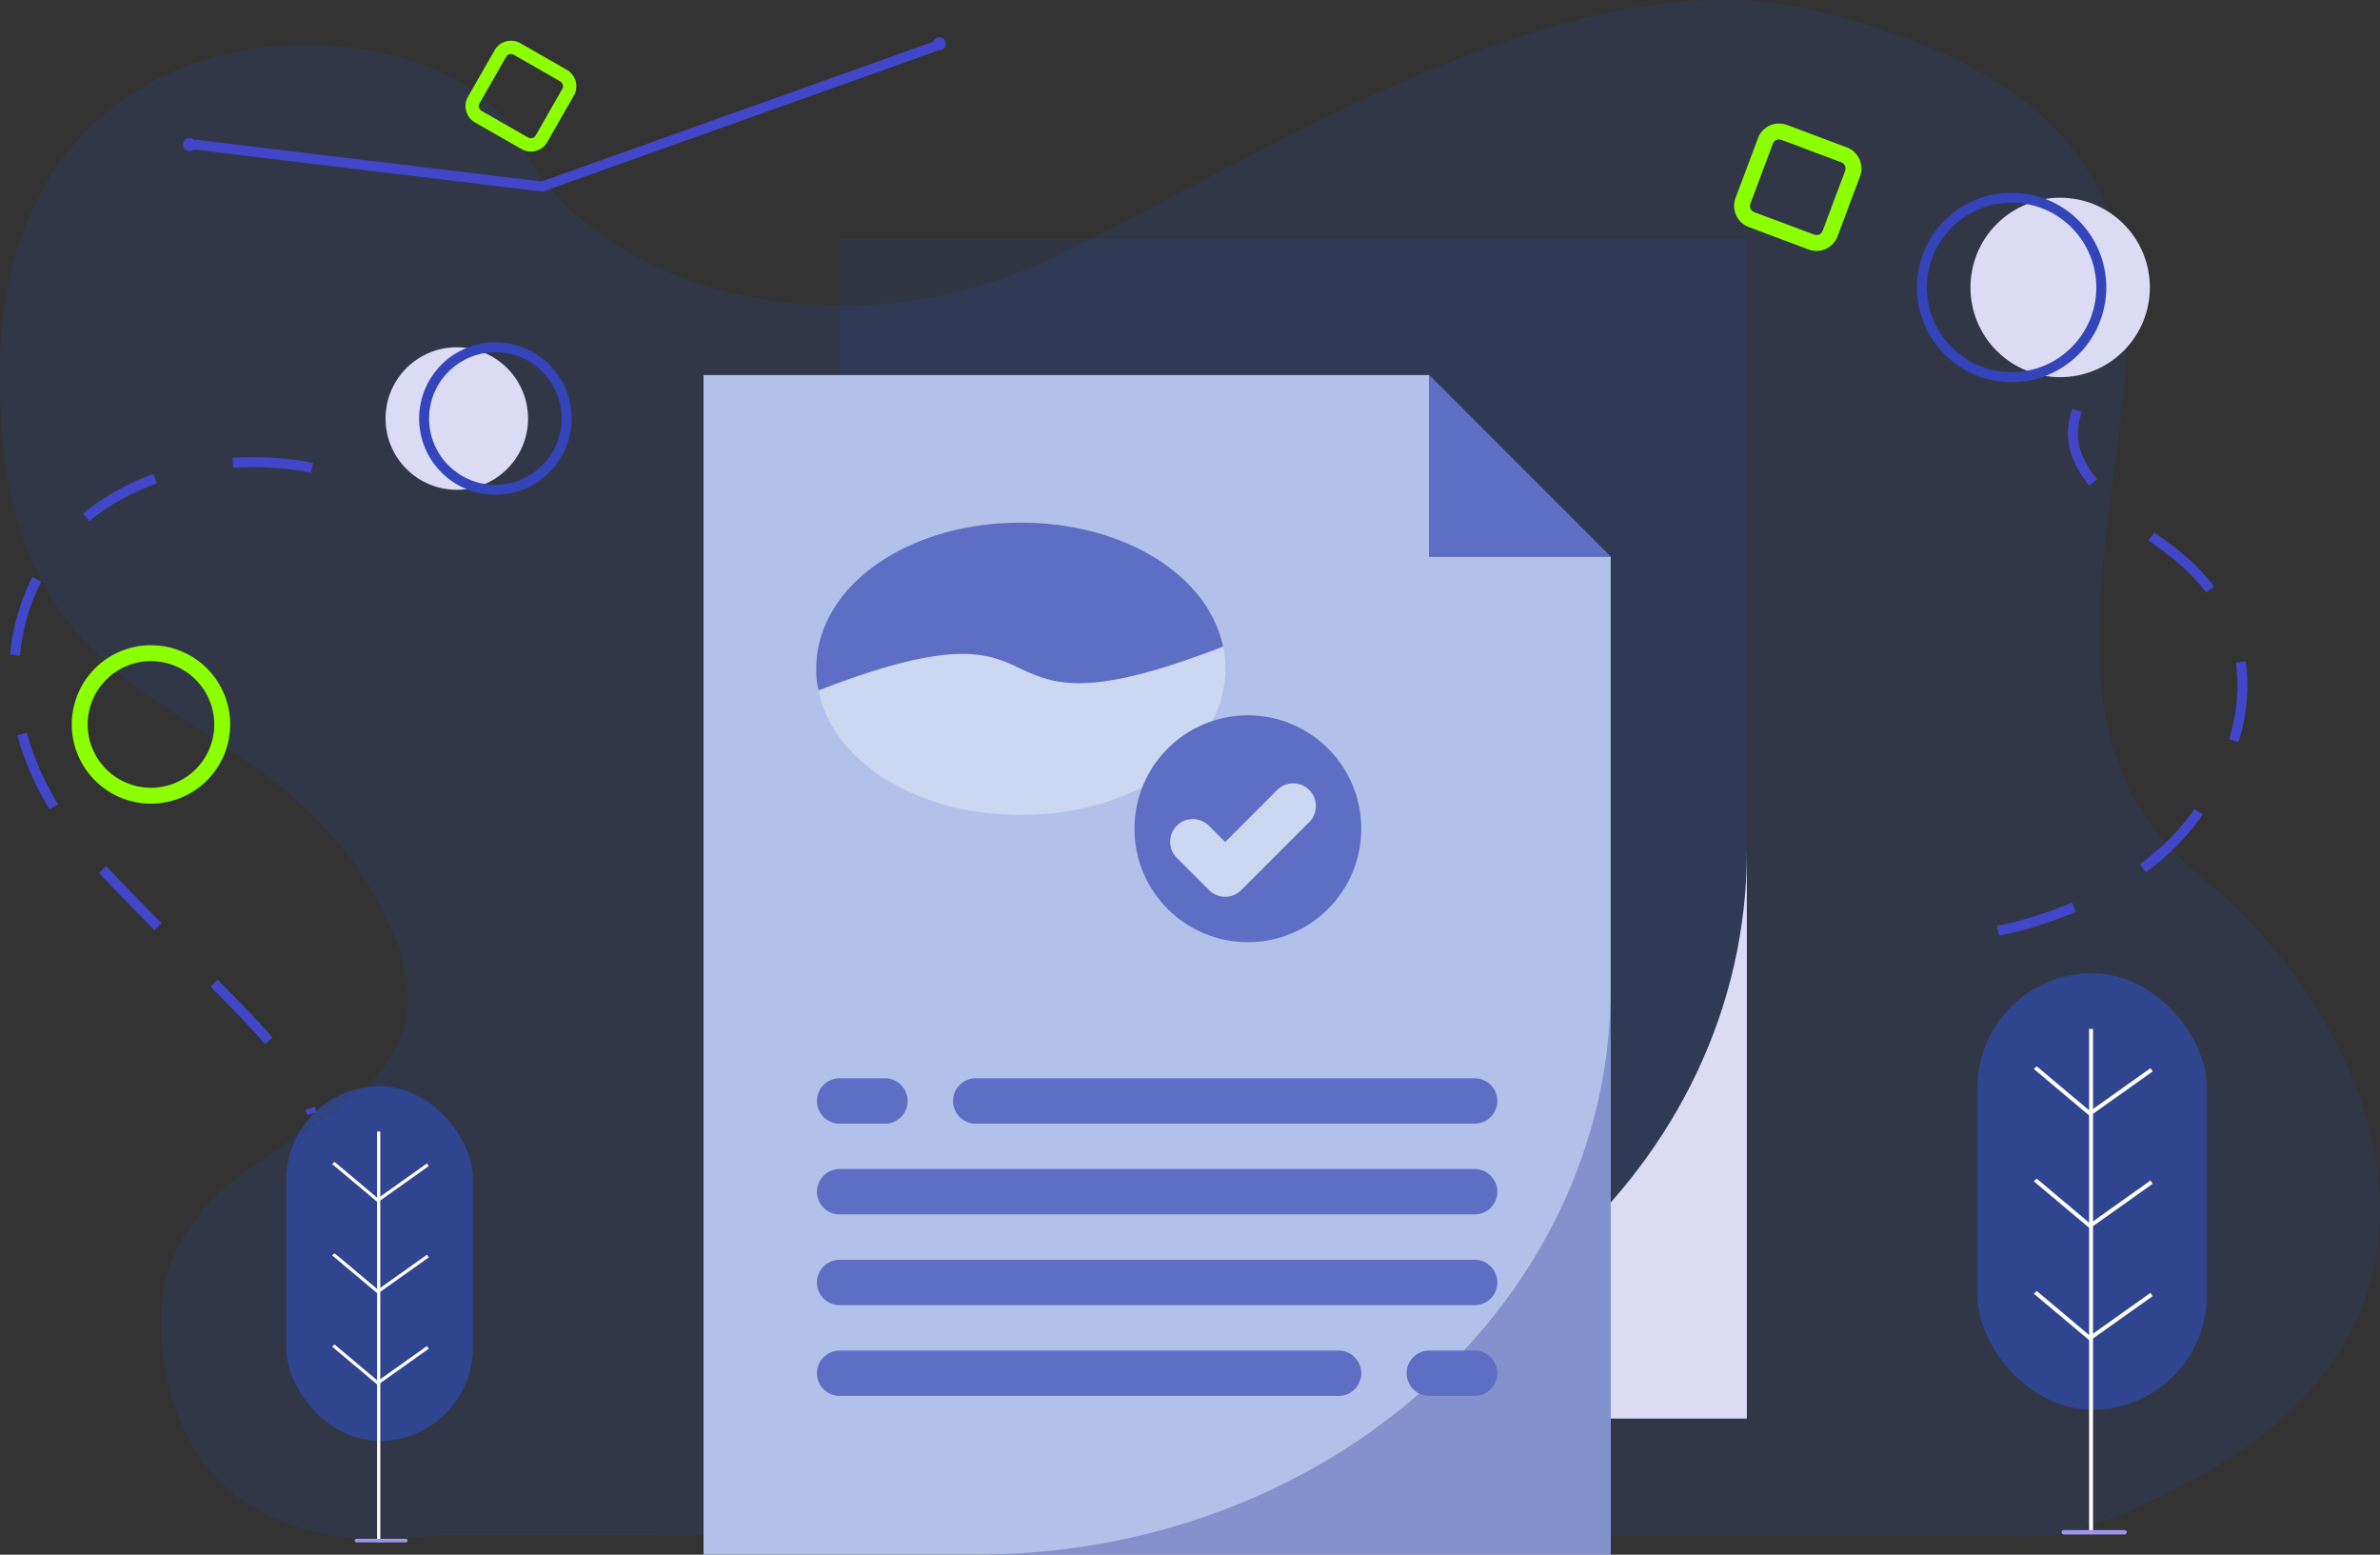 <svg xmlns="http://www.w3.org/2000/svg" width="239.299" height="156.279" viewBox="0 0 239.299 156.279">
    <rect x="0" y="0" width="239.299" height="156.279" fill="#333333" stroke="none"/>
    <defs>
        <style>
            .cls-2{fill:#2f5bfd;opacity:.4}.cls-3{fill:#fff}.cls-4{fill:#a194ef}.cls-7,.cls-9{fill:none;stroke-miterlimit:10}.cls-7{stroke:#4147c8}.cls-6{fill:#4147c8}.cls-7{stroke-dasharray:8}.cls-8{fill:#dbdbf3}.cls-9{stroke:#3444bb}.cls-10{fill:#8cff01}.cls-13{fill:#5e6ec4}.cls-15{fill:#ccd7f2}
        </style>
    </defs>
    <g id="empty_nota_de_peso" transform="translate(-6.344 -6.5)">
        <path id="Path_3713" fill="#2f5bfd" d="M49.929 160.784s-25.028 4.96-27.3-19.178 34.393-19.283 22.281-43.4S5.534 81.725 6.363 42.828s45.093-36.737 52.271-22S90.861 42.685 112.3 32.366s52.26-30.937 76.86-24.719 32.22 17.381 30.909 35.714-8.43 38.464 7.687 51.4 30.474 42.868.1 59.909c0 0-9.826 5.758-16.084 6.251z" opacity="0.1"/>
        <g id="Group_3444" transform="translate(205.171 104.334)">
            <g id="Group_3443">
                <rect id="Rectangle_289" width="23.069" height="43.865" class="cls-2" rx="11.534"/>
                <g id="Group_3441" transform="translate(11.224 5.598)">
                    <path id="Rectangle_290" d="M0 0H0.394V50.777H0z" class="cls-3"/>
                </g>
                <path id="Path_3714" d="M337.177 198.448l5.639 4.737 6.312-4.48-.21-.334-6.082 4.316-5.356-4.5z" class="cls-3" transform="translate(-331.518 -177.54)"/>
                <path id="Path_3715" d="M337.177 216.72l5.639 4.737 6.312-4.48-.21-.334-6.082 4.316-5.356-4.5z" class="cls-3" transform="translate(-331.518 -184.518)"/>
                <path id="Path_3716" d="M337.177 180.177l5.639 4.737 6.312-4.48-.21-.334-6.082 4.316-5.356-4.5z" class="cls-3" transform="translate(-331.518 -170.562)"/>
                <g id="Group_3442" transform="translate(8.447 55.97)">
                    <path id="Path_3717" d="M348.013 255.777h-6.106a.222.222 0 0 1 0-.443h6.106a.222.222 0 1 1 0 .443z" class="cls-4" transform="translate(-341.686 -255.334)"/>
                </g>
            </g>
        </g>
        <g id="Group_3448" transform="translate(35.138 115.693)">
            <g id="Group_3447">
                <rect id="Rectangle_291" width="18.749" height="35.65" class="cls-2" rx="9.374"/>
                <g id="Group_3445" transform="translate(9.122 4.55)">
                    <path id="Rectangle_292" d="M0 0H0.32V41.268H0z" class="cls-3"/>
                </g>
                <path id="Path_3718" d="M60.371 210.522l4.583 3.85 5.13-3.641-.171-.271-4.943 3.508-4.353-3.656z" class="cls-3" transform="translate(-55.771 -193.529)"/>
                <path id="Path_3719" d="M60.371 225.372l4.583 3.85 5.13-3.641-.171-.271-4.943 3.508-4.353-3.656z" class="cls-3" transform="translate(-55.771 -199.2)"/>
                <path id="Path_3720" d="M60.371 195.672l4.583 3.85 5.13-3.641-.171-.271-4.943 3.508-4.353-3.656z" class="cls-3" transform="translate(-55.771 -187.858)"/>
                <g id="Group_3446" transform="translate(6.865 45.489)">
                    <path id="Path_3721" d="M69.177 257.115h-4.962a.18.18 0 0 1 0-.36h4.962a.18.18 0 1 1 0 .36z" class="cls-4" transform="translate(-64.035 -256.755)"/>
                </g>
            </g>
        </g>
        <g id="Group_3449" transform="translate(24.751 10.251)">
            <path id="Path_3722" fill="none" stroke="#4147c8" stroke-miterlimit="10" d="M37.92 23.895l34.98 4.22L112.486 14" transform="translate(-36.81 -13.115)"/>
            <circle id="Ellipse_15" cx=".655" cy=".655" r=".655" class="cls-6" transform="translate(0 10.125)"/>
            <circle id="Ellipse_16" cx=".655" cy=".655" r=".655" class="cls-6" transform="translate(75.384)"/>
        </g>
        <path id="Path_3723" d="M331.369 125.55s13.849-2.356 20.443-12.366 5.2-19.88-3.471-26.135-10.411-9.885-9.023-13.811" class="cls-7" transform="translate(-124.128 -25.487)"/>
        <path id="Path_3724" d="M38.592 82.236S27.14 79.46 17.423 86.054s-13.534 22.21 0 36.438 19.087 18.046 21.169 24.639" class="cls-7" transform="translate(-.879 -28.702)"/>
        <circle id="Ellipse_17" cx="7.164" cy="7.164" r="7.164" class="cls-8" transform="rotate(-45 79.702 -26.583)"/>
        <circle id="Ellipse_18" cx="7.164" cy="7.164" r="7.164" class="cls-9" transform="rotate(-45 81.642 -31.265)"/>
        <circle id="Ellipse_19" cx="9.019" cy="9.019" r="9.019" class="cls-8" transform="rotate(-45 143.089 -224.607)"/>
        <circle id="Ellipse_20" cx="9.019" cy="9.019" r="9.019" class="cls-9" transform="rotate(-45 140.647 -218.713)"/>
        <g id="Group_3450" transform="translate(13.561 71.358)">
            <path id="Path_3725" d="M25.983 127.357a7.963 7.963 0 1 1 7.963-7.963 7.972 7.972 0 0 1-7.963 7.963zm0-14.328a6.365 6.365 0 1 0 6.365 6.365 6.373 6.373 0 0 0-6.365-6.365z" class="cls-10" transform="translate(-18.02 -111.431)"/>
        </g>
        <g id="Group_3451" transform="translate(53.149 10.59)">
            <path id="Path_3726" d="M89.139 24.195a1.892 1.892 0 0 1-1.44-.183l-4.677-2.675a1.9 1.9 0 0 1-.7-2.588l2.675-4.677a1.9 1.9 0 0 1 2.589-.7l4.676 2.675a1.9 1.9 0 0 1 .7 2.588l-2.675 4.677a1.891 1.891 0 0 1-1.148.883zm-2.645-9.719a.554.554 0 0 0-.338.261l-2.675 4.677a.558.558 0 0 0 .208.761l4.677 2.675a.558.558 0 0 0 .761-.207l2.673-4.677a.559.559 0 0 0-.207-.761l-4.676-2.675a.551.551 0 0 0-.423-.054z" class="cls-10" transform="translate(-82.069 -13.117)"/>
        </g>
        <g id="Group_3452" transform="translate(180.7 18.915)">
            <path id="Path_3727" d="M297.65 39.188a2.257 2.257 0 0 1-1.731.061l-6.019-2.258a2.266 2.266 0 0 1-1.325-2.914l2.257-6.021a2.264 2.264 0 0 1 2.914-1.326l6.021 2.257a2.267 2.267 0 0 1 1.323 2.913l-2.257 6.021a2.254 2.254 0 0 1-1.183 1.267zm-4.977-10.943a.661.661 0 0 0-.348.373l-2.256 6.021a.666.666 0 0 0 .39.858l6.021 2.256a.667.667 0 0 0 .857-.39l2.256-6.021a.667.667 0 0 0-.39-.858l-6.021-2.256a.663.663 0 0 0-.509.016z" class="cls-10" transform="translate(-288.429 -26.585)"/>
        </g>
        <g id="Group_3454" transform="translate(77.082 30.517)">
            <path id="Path_3728" fill="#2f5bfd" d="M142.925 59.039h59.29l18.243 18.243v86.655h13.682V45.357h-91.215z" opacity="0.08" transform="translate(-129.243 -45.357)"/>
            <path id="Path_3729" d="M187.2 201.979h63.851V144.97c-.002 31.51-28.56 57.009-63.851 57.009z" class="cls-8" transform="translate(-146.151 -83.4)"/>
            <path id="Path_3730" fill="#b2c1ea" d="M212 85.736v100.337h-91.211V67.493h72.972v18.243z" transform="translate(-120.789 -53.811)"/>
            <path id="Path_3731" d="M257.092 85.736l-18.243-18.243v18.243z" class="cls-13" transform="translate(-165.877 -53.811)"/>
            <path id="Path_3732" fill="#8391cc" d="M165.062 224.115h63.851v-57.009c0 31.51-28.558 57.009-63.851 57.009z" transform="translate(-137.697 -91.853)"/>
            <g id="Group_3453" transform="translate(11.402 84.374)">
                <path id="Path_3733" d="M146.077 186.424h-4.561a2.28 2.28 0 0 1 0-4.561h4.561a2.28 2.28 0 1 1 0 4.561z" class="cls-13" transform="translate(-139.236 -181.863)"/>
                <path id="Path_3734" d="M213.821 186.424h-50.168a2.28 2.28 0 1 1 0-4.561h50.168a2.28 2.28 0 0 1 0 4.561z" class="cls-13" transform="translate(-147.69 -181.863)"/>
                <path id="Path_3735" d="M205.367 201.181h-63.851a2.28 2.28 0 0 1 0-4.56h63.851a2.28 2.28 0 1 1 0 4.56z" class="cls-13" transform="translate(-139.236 -187.499)"/>
                <path id="Path_3736" d="M205.367 215.939h-63.851a2.28 2.28 0 0 1 0-4.561h63.851a2.28 2.28 0 0 1 0 4.561z" class="cls-13" transform="translate(-139.236 -193.135)"/>
                <path id="Path_3737" d="M242 230.7h-4.56a2.28 2.28 0 0 1 0-4.56H242a2.28 2.28 0 1 1 0 4.56z" class="cls-13" transform="translate(-175.87 -198.771)"/>
                <path id="Path_3738" d="M191.685 230.7h-50.169a2.28 2.28 0 0 1 0-4.56h50.168a2.28 2.28 0 1 1 0 4.56z" class="cls-13" transform="translate(-139.236 -198.771)"/>
            </g>
            <path id="Path_3739" d="M139.357 108.365l20.334 9.54.022.01 20.311-13.957c-1.47-7.11-9.874-12.458-20.334-12.458-11.518 0-20.568 6.465-20.568 14.692a8.842 8.842 0 0 0 .235 2.173z" class="cls-13" transform="translate(-127.79 -62.979)"/>
            <path id="Path_3740" d="M159.836 128.58c11.518 0 20.568-6.464 20.568-14.691a9.3 9.3 0 0 0-.235-2.233c-13.634 5.289-16.983 3.761-20.333 2.233-3.291-1.587-6.7-3.115-20.334 2.174 1.411 7.17 9.873 12.517 20.334 12.517z" class="cls-15" transform="translate(-127.936 -70.677)"/>
            <circle id="Ellipse_21" cx="11.402" cy="11.402" r="11.402" class="cls-13" transform="translate(43.327 47.888)"/>
            <path id="Path_3741" d="M207.455 134.587l-5.228 5.228-1.613-1.612a2.28 2.28 0 0 0-3.28 3.168l.056.056 3.224 3.224a2.28 2.28 0 0 0 3.225 0l6.841-6.841a2.28 2.28 0 0 0-3.225-3.224z" class="cls-15" transform="translate(-149.777 -79.19)"/>
        </g>
    </g>
</svg>

